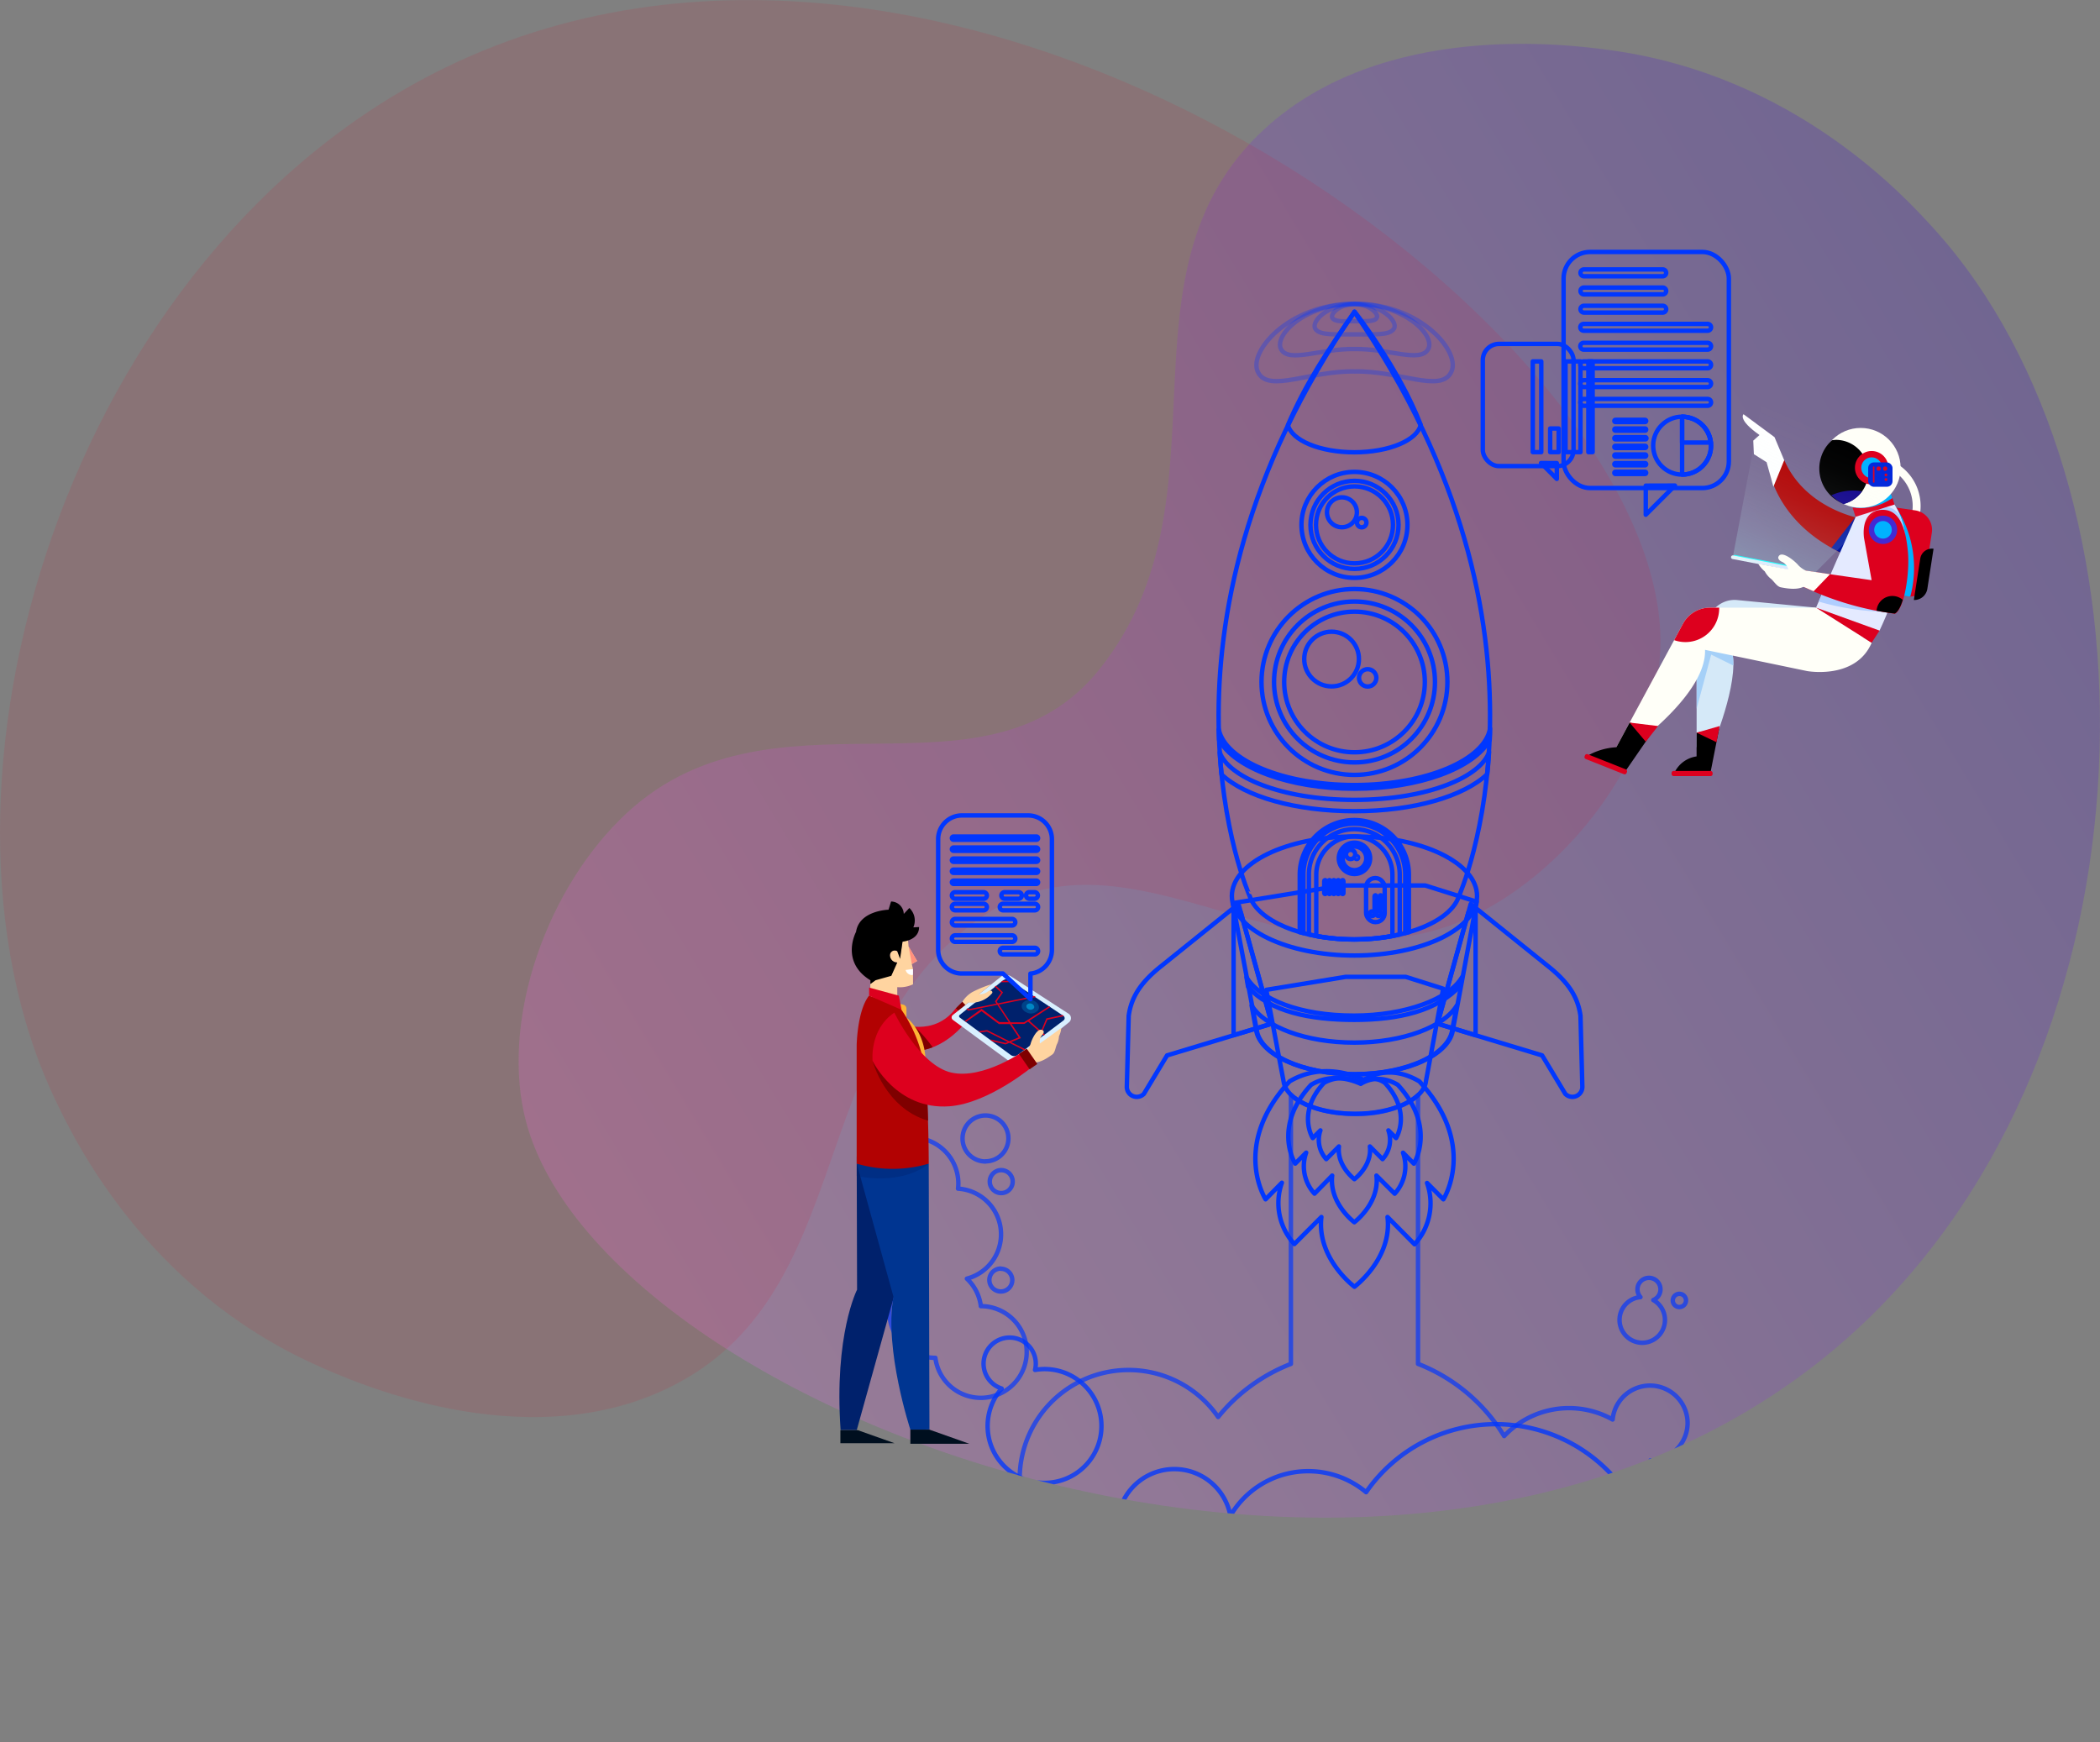<svg xmlns="http://www.w3.org/2000/svg" xmlns:xlink="http://www.w3.org/1999/xlink" viewBox="0 0 474.48 393.71"><rect x="0" y="0" width="474.48" height="393.71" fill="#808080" stroke="none"/><defs><style>.cls-1,.cls-24,.cls-25,.cls-5{fill:none;}.cls-2{isolation:isolate;}.cls-3,.cls-35{opacity:0.2;}.cls-3{fill:url(#Degradado_sin_nombre_488);}.cls-13,.cls-4{fill:#dd001e;}.cls-4{opacity:0.1;}.cls-24,.cls-25,.cls-5{stroke:#0037ff;stroke-linecap:round;stroke-linejoin:round;}.cls-6{opacity:0.3;}.cls-7{fill:#b20202;}.cls-8{fill:#0016a0;}.cls-9{fill:#fff;}.cls-10{fill:#fffff8;}.cls-11{fill:#d5e9f8;}.cls-12{fill:#a5d0f8;}.cls-14{fill:#00b2ff;}.cls-15{fill:#e4eaff;}.cls-16{fill:#b0ceff;}.cls-17{fill:#13068c;}.cls-18{fill:#432ad3;}.cls-19{fill:#0027da;}.cls-20{fill:url(#Degradado_sin_nombre_23);}.cls-21{fill:#28ffff;}.cls-22{fill:url(#Degradado_sin_nombre_186);}.cls-23{clip-path:url(#clip-path);}.cls-24{opacity:0.67;}.cls-25{opacity:0.78;}.cls-26,.cls-32{fill:#00216c;}.cls-27{fill:#003591;}.cls-28{fill:#7f0000;}.cls-29{fill:#feb536;}.cls-30{fill:#ffd4a0;}.cls-31{fill:#ff907d;}.cls-32{opacity:0.33;mix-blend-mode:multiply;}.cls-33{fill:#000f1f;}.cls-34{fill:#d9f0ff;}.cls-35,.cls-36{fill:#00cdff;}.cls-36{opacity:0.5;}</style><linearGradient id="Degradado_sin_nombre_488" x1="104.51" y1="192.4" x2="485.39" y2="192.4" gradientTransform="translate(-48.25 182.41) rotate(-31.03)" gradientUnits="userSpaceOnUse"><stop offset="0" stop-color="#ff70fa"/><stop offset="0.27" stop-color="#cc54f1"/><stop offset="0.89" stop-color="#4e0cdc"/><stop offset="1" stop-color="#3800d8"/></linearGradient><linearGradient id="Degradado_sin_nombre_23" x1="414.73" y1="98.14" x2="385.51" y2="165.62" gradientUnits="userSpaceOnUse"><stop offset="0" stop-color="#e2f3f8" stop-opacity="0"/><stop offset="0.1" stop-color="#def3f8" stop-opacity="0.02"/><stop offset="0.23" stop-color="#d4f4f9" stop-opacity="0.08"/><stop offset="0.36" stop-color="#c3f5f9" stop-opacity="0.17"/><stop offset="0.5" stop-color="#aaf7fa" stop-opacity="0.3"/><stop offset="0.65" stop-color="#8bf9fb" stop-opacity="0.47"/><stop offset="0.8" stop-color="#65fbfd" stop-opacity="0.67"/><stop offset="0.95" stop-color="#39fefe" stop-opacity="0.91"/><stop offset="1" stop-color="#28ffff"/></linearGradient><linearGradient id="Degradado_sin_nombre_186" x1="-370.03" y1="1076.29" x2="-361.44" y2="1084.88" gradientTransform="translate(-592.12 -438.48) rotate(-79.02)" gradientUnits="userSpaceOnUse"><stop offset="0" stop-color="#e2f3f8"/><stop offset="1" stop-color="#d7e4ff"/></linearGradient><clipPath id="clip-path"><path class="cls-1" d="M437.12,51.87c-6.52-7.21-31.64-35-73.62-40.58-8.93-1.19-50.91-6.78-77.74,17.81C250.25,61.64,279.19,112.26,248.6,151c-26.3,33.34-74.86.78-108.43,34.1-17.52,17.39-27.07,46.53-21.32,68.33,18,68,203.81,135.82,300.37,47.27C489.51,236.27,489.64,109.93,437.12,51.87Z"/></clipPath></defs><title>kto-my-takie</title><g class="cls-2"><g id="Слой_2" data-name="Слой 2"><g id="OBJECTS"><path class="cls-3" d="M437.12,51.87c-6.52-7.21-31.64-35-73.62-40.58-8.93-1.19-50.91-6.78-77.74,17.81C250.25,61.64,279.19,112.26,248.6,151c-26.3,33.34-74.86.78-108.43,34.1-17.52,17.39-27.07,46.53-21.32,68.33,18,68,203.81,135.82,300.37,47.27C489.51,236.27,489.64,109.93,437.12,51.87Z"/><path class="cls-4" d="M12.48,248.49c4.18,8.77,20.31,42.58,58.93,59.95,8.21,3.7,46.84,21.07,79.59,5.19,43.34-21,30.1-77.8,70.5-106.2,34.74-24.42,72,20.68,113.65-1.64,21.77-11.65,39.26-36.84,40-59.37C377.39,76.08,218.72-42,100.85,15.16,15.05,56.81-21.23,177.82,12.48,248.49Z"/><path class="cls-5" d="M291.38,244.35c7.11-4.22,14.25-1.54,16.78-.33,2.44-1.52,6.86-3,12.53.33C334,258.73,326.12,271,326.12,271l-3.69-3.69a13.71,13.71,0,0,1-2.82,13.85L313.5,275c1.11,9.4-7.47,15.76-7.47,15.76s-8.57-6.36-7.47-15.76l-6.11,6.11a13.71,13.71,0,0,1-2.82-13.85L285.95,271S278.1,258.73,291.38,244.35Z"/><path class="cls-5" d="M296.23,245.13c4.75-2.82,9.52-1,11.22-.22,1.63-1,4.58-2,8.37.22,8.87,9.61,3.63,17.81,3.63,17.81L317,260.47a9.17,9.17,0,0,1-1.88,9.26L311,265.64c.74,6.28-5,10.54-5,10.54s-5.73-4.25-5-10.54L297,269.72a9.17,9.17,0,0,1-1.88-9.26l-2.47,2.47S287.36,254.74,296.23,245.13Z"/><path class="cls-5" d="M299.16,244.67a8.38,8.38,0,0,1,7.86-.15,5.35,5.35,0,0,1,5.87.15c6.22,6.74,2.54,12.49,2.54,12.49l-1.73-1.73a6.43,6.43,0,0,1-1.32,6.49l-2.86-2.86c.52,4.41-3.5,7.39-3.5,7.39s-4-3-3.5-7.39l-2.86,2.86a6.43,6.43,0,0,1-1.32-6.49l-1.73,1.73S292.94,251.41,299.16,244.67Z"/><path class="cls-5" d="M332.3,204.27l17.41,14c4.27,3.39,6.76,6.66,7.39,11.27l.42,16a2.25,2.25,0,0,1-3.85,1.64l-5.24-8.7-23.64-7.15Z"/><polygon class="cls-5" points="333.4 205.16 333.4 233.91 324.79 231.3 331.76 206.2 333.31 205.08 333.4 205.16"/><path class="cls-5" d="M279.82,204.27l-17.41,14c-4.27,3.39-6.76,6.66-7.39,11.27l-.42,16a2.25,2.25,0,0,0,3.85,1.64l5.24-8.7,23.64-7.15Z"/><polygon class="cls-5" points="278.72 205.16 278.72 233.91 287.33 231.3 280.36 206.2 278.81 205.08 278.72 205.16"/><path class="cls-5" d="M286.1,223.67,304,220.74h13.63l8.45,2.67-3.88,20.8h0c-.38,4.16-7.43,7.48-16.1,7.48s-15.54-3.24-16.08-7.32h0Z"/><path class="cls-5" d="M278.53,204.08l24.63-4H322l11.66,3.68-5.35,28.68h0c-.52,5.74-10.25,10.32-22.2,10.32-11.8,0-21.43-4.46-22.18-10.1h0Z"/><path class="cls-5" d="M281.63,220.8,282,223c4.91,5.62,14,7.45,24,7.45s18.75-2,24-7.78l.36-1.91c-2.86,5-12.86,8.73-24.39,8.73C293.72,229.53,284.51,225.78,281.63,220.8Z"/><path class="cls-5" d="M306,235.59c-11,0-20.21-3.54-23.21-8.4l1,5.44h0c.75,5.64,10.38,10.1,22.18,10.1,12,0,21.68-4.58,22.2-10.32h0l1-5.22C326.23,232.05,317,235.59,306,235.59Z"/><ellipse class="cls-5" cx="306.03" cy="202.46" rx="27.7" ry="13.45"/><path class="cls-5" d="M306,70.5v-.06l0,0,0,0v.06c50.22,72.68,23.63,132,23.63,132h0C327.89,208,318,212.28,306,212.28s-21.86-4.26-23.65-9.83h0S255.8,143.19,306,70.5Z"/><path class="cls-5" d="M306,177.39c16.18,0,29.45-5.64,30.67-12.78q0,1.32-.08,2.61c-3.53,6.32-15.88,11-30.58,11s-27-4.67-30.56-11c0-.79-.06-1.59-.08-2.39C276.88,171.88,290,177.39,306,177.39Z"/><path class="cls-5" d="M306.07,70.44S316.08,83.24,321,96c-.79,3.48-7.15,6.2-15,6.2s-14.12-2.7-15-6.15C295,86.7,300,79.19,306.07,70.44Z"/><path class="cls-5" d="M306,180.74c16.87,0,28.62-5.35,30.44-10.8q-.16,2.6-.41,5c-5.31,5-16.61,8.36-30,8.36S281.34,180,276,175c-.16-1.6-.3-3.26-.41-5C277.49,175.43,289.22,180.74,306,180.74Z"/><path class="cls-5" d="M306,187.36a10.27,10.27,0,0,1,10.26,10.26v13.54a47.41,47.41,0,0,1-20.52,0V197.62A10.27,10.27,0,0,1,306,187.36Z"/><path class="cls-5" d="M306,185.3a12.34,12.34,0,0,1,12.33,12.32v13l-.83.22V197.62a11.5,11.5,0,0,0-23,0v13.23l-.83-.22v-13A12.34,12.34,0,0,1,306,185.3Z"/><path class="cls-5" d="M306,189a8.63,8.63,0,0,1,8.61,8.61V211.5a48.05,48.05,0,0,1-17.21,0V197.62A8.63,8.63,0,0,1,306,189Z"/><rect class="cls-5" x="299.2" y="198.87" width="0.38" height="3.15" rx="0.18" ry="0.18"/><rect class="cls-5" x="300.19" y="198.87" width="0.38" height="3.15" rx="0.18" ry="0.18"/><rect class="cls-5" x="301.18" y="198.87" width="0.38" height="3.15" rx="0.18" ry="0.18"/><rect class="cls-5" x="302.17" y="198.87" width="0.38" height="3.15" rx="0.18" ry="0.18"/><rect class="cls-5" x="303.16" y="198.87" width="0.38" height="3.15" rx="0.18" ry="0.18"/><rect class="cls-5" x="308.66" y="198.42" width="4.2" height="9.94" rx="2.04" ry="2.04" transform="translate(621.52 406.78) rotate(180)"/><rect class="cls-5" x="311.74" y="202.3" width="0.38" height="3.15" rx="0.18" ry="0.18"/><rect class="cls-5" x="310.57" y="202.3" width="0.38" height="3.15" rx="0.18" ry="0.18"/><circle class="cls-5" cx="306.03" cy="154.1" r="21"/><circle class="cls-5" cx="306.04" cy="154.1" r="18.18"/><circle class="cls-5" cx="306.04" cy="154.1" r="15.89"/><circle class="cls-5" cx="300.86" cy="148.92" r="6.18"/><circle class="cls-5" cx="309.02" cy="153.17" r="1.96"/><circle class="cls-5" cx="306.03" cy="118.6" r="11.97"/><circle class="cls-5" cx="306.04" cy="118.6" r="9.95"/><circle class="cls-5" cx="306.04" cy="118.6" r="8.7"/><circle class="cls-5" cx="303.2" cy="115.76" r="3.38"/><circle class="cls-5" cx="307.67" cy="118.09" r="1.07"/><circle class="cls-5" cx="306.03" cy="193.95" r="3.54"/><circle class="cls-5" cx="306.03" cy="193.95" r="3.07"/><circle class="cls-5" cx="306.03" cy="193.95" r="2.68"/><circle class="cls-5" cx="305.16" cy="193.07" r="1.04"/><circle class="cls-5" cx="306.54" cy="193.79" r="0.33"/><circle class="cls-5" cx="311.5" cy="206.46" r="0.54"/><circle class="cls-5" cx="310.03" cy="206.46" r="0.54"/><g class="cls-6"><path class="cls-5" d="M327.82,84.21c-2.41,4.58-11.82-.49-21.76-.27-9.94-.22-19.35,4.85-21.76.27-2.55-4.37,6.67-15.57,21.76-15.59S330.37,79.83,327.82,84.21Z"/></g><g class="cls-6"><path class="cls-5" d="M322.62,79c-1.83,3-9-.27-16.56-.13-7.56-.15-14.73,3.16-16.56.13s5.08-10.33,16.56-10.34S324.56,76.05,322.62,79Z"/></g><g class="cls-6"><path class="cls-5" d="M314.94,74.28c-1,1.63-4.82,1.2-8.88,1.28-4.06-.08-7.9.35-8.88-1.28s2.72-5.54,8.88-5.55S316,72.73,314.94,74.28Z"/></g><g class="cls-6"><path class="cls-5" d="M311.05,71.86c-.55.92-2.71.68-5,.72s-4.44.19-5-.72,1.53-3.12,5-3.12S311.64,71,311.05,71.86Z"/></g><path class="cls-7" d="M420,117.07s-12.13-2.23-16.84-13.07l-3.31,2.62s2.1,13.27,19.55,19.73A11.41,11.41,0,0,0,420,117.07Z"/><polygon class="cls-8" points="419.25 116.78 413.79 123.8 416.11 125 419.25 116.78"/><path class="cls-9" d="M403.13,104l-2.19-5.22-7-5.18s-1.41,1.19,3.61,4.7l-1.41,1.26.14,3.07,2.87,1.81,1.54,5.55Z"/><path class="cls-10" d="M426.86,105.89a9.36,9.36,0,0,1,4.39,12.46c-.47,1,1.07,2,1.55.9a11.17,11.17,0,0,0-5-14.91c-1-.53-1.93,1-.91,1.55Z"/><path class="cls-11" d="M383.34,146.71v22.13h3.48s6.17-14.48,4.56-21.51S387.5,143,387.5,143Z"/><path class="cls-12" d="M387.5,143l-4.15,3.7v13.4l3.28-12.19,5,2.47a12.78,12.78,0,0,0-.26-3.06C389.78,140.29,387.5,143,387.5,143Z"/><path class="cls-11" d="M410.34,137.31l-17.84-1.72a6.16,6.16,0,0,0-6.48,4.32l-.8,2.58,4.69,2.6"/><path class="cls-13" d="M436.48,120.4l-1.83,11.85a3,3,0,0,1-3.39,2.51l-5.44-.78.86-19.53,6,.87A4.45,4.45,0,0,1,436.48,120.4Z"/><path class="cls-14" d="M431.63,134.77a25.16,25.16,0,0,0-3.18-20.08h0l-1.87,1.79L425.81,134l5.44.78A3,3,0,0,0,431.63,134.77Z"/><path d="M436.87,124a2.66,2.66,0,0,0-3,2.22l-1.45,9.36a3,3,0,0,0,3.05-2.52l1.4-9.06Z"/><path class="cls-15" d="M424.67,142.49s4.67-9.79,5.54-16.06-.44-10.35-3.35-14.14l-6,.87-10.54,24.14,8.06,7.93Z"/><path class="cls-16" d="M424.67,114.91C420.34,116.78,422,122,422,122l2.87,9.19-12.11.49-1.85,4.25a57.11,57.11,0,0,0,15.59,2.31,55.42,55.42,0,0,0,3.68-11.81,18.64,18.64,0,0,0-1-10.08C428.07,114.86,426.57,114.1,424.67,114.91Z"/><polygon class="cls-13" points="428.06 114 419.25 116.78 418 112.96 426.81 110.18 428.06 114"/><path class="cls-14" d="M427.57,112.53l-.77-2.35L418,113l.53,1.63a12.45,12.45,0,0,0,9-2.06Z"/><circle class="cls-10" cx="420.41" cy="105.72" r="9.02"/><path d="M414.75,99.4a7.26,7.26,0,0,0-.83.08,8.55,8.55,0,0,0,2.64,14.37,7.34,7.34,0,0,0-1.81-14.46Z"/><path class="cls-17" d="M413.79,111.91a10.2,10.2,0,0,0,2.74,2,7.48,7.48,0,0,0,4.2-2.9A12,12,0,0,0,413.79,111.91Z"/><path class="cls-10" d="M422.89,145.24l-12.55-7.93h-24a6.91,6.91,0,0,0-6.08,3.63l-15.06,27.9h3.46s16.93-11.95,16.58-22l23.08,4.8S419.29,153.65,422.89,145.24Z"/><path d="M368.2,163.28l5.67,1.36-6.51,9.45-8.94-3.16a14.72,14.72,0,0,1,6.78-2.08Z"/><polygon class="cls-13" points="374.63 164.06 368.2 163.28 371.84 167.59 374.63 164.06"/><rect class="cls-13" x="357.72" y="172.09" width="10.21" height="1.17" rx="0.45" ry="0.45" transform="translate(89.34 -121.72) rotate(21.66)"/><path class="cls-13" d="M380.26,140.94l-2,3.71a7.63,7.63,0,0,0,10.18-7.28s0,0,0-.06h-2.08A6.91,6.91,0,0,0,380.26,140.94Z"/><path d="M383.34,165.56l5.09-.94-2,10.17h-8.19a6.56,6.56,0,0,1,5.09-3.87Z"/><polygon class="cls-13" points="388.54 164.06 383.34 165.56 387.83 167.71 388.54 164.06"/><rect class="cls-13" x="377.68" y="174.2" width="9.27" height="1.17" rx="0.45" ry="0.45"/><polygon class="cls-13" points="410.34 137.31 422.88 145.24 424.67 142.49 410.34 137.31"/><path class="cls-13" d="M421.17,121.62s-1-5.92,3.68-6.39,5.8,4.93,6.23,9.45-.73,12.83-2.92,14a68,68,0,0,1-21.43-6.44l.87-3.33,15.28,2.19Z"/><circle class="cls-18" cx="425.45" cy="119.72" r="3.2"/><circle class="cls-14" cx="425.45" cy="119.72" r="1.99"/><path d="M427.6,134.67A3.57,3.57,0,0,0,424,138c2.56.5,4.12.64,4.12.64.72-.38,1.33-1.55,1.8-3.09A3.55,3.55,0,0,0,427.6,134.67Z"/><circle class="cls-13" cx="422.89" cy="105.69" r="3.78"/><circle class="cls-14" cx="422.89" cy="105.69" r="2.35"/><rect class="cls-19" x="422.1" y="104.49" width="5.5" height="5.5" rx="1.26" ry="1.26"/><circle class="cls-13" cx="426.12" cy="107.31" r="0.32"/><circle class="cls-13" cx="426.12" cy="108.36" r="0.32"/><rect class="cls-13" x="423.18" y="105.4" width="0.34" height="3.67" rx="0.13" ry="0.13"/><circle class="cls-13" cx="424.46" cy="105.89" r="0.49"/><circle class="cls-13" cx="425.94" cy="105.89" r="0.49"/><polyline class="cls-20" points="391.44 126.31 402.73 66.35 439.96 99.4 410.23 129.29"/><path class="cls-21" d="M405,128.33h0a.41.41,0,0,1-.48.32l-12.63-2.45a.41.41,0,0,1-.32-.48h0a.41.41,0,0,1,.48-.32l12.63,2.45A.41.41,0,0,1,405,128.33Z"/><path class="cls-22" d="M404.55,128.44h0a.41.41,0,0,1-.48.32l-12.63-2.45a.41.41,0,0,1-.32-.48h0a.41.41,0,0,1,.48-.32L404.23,128A.41.41,0,0,1,404.55,128.44Z"/><path class="cls-10" d="M408,128.93a5.68,5.68,0,0,1-1.7-1.23c-.62-.79-3.86-3.57-4.5-1.83-.1.26.12.77.81,1.07a2.67,2.67,0,0,1,1.46,1.73l-6.8-1.27a6.46,6.46,0,0,0,1.47,1.71,5.39,5.39,0,0,0,1.29,1.6c.69.48,1.39,1.82,2.33,2s3.6.73,5.22-.17A4.07,4.07,0,0,0,408,128.93Z"/><polyline class="cls-10" points="407.98 128.93 413.49 129.75 409.77 133.61 406.06 131.99"/><rect class="cls-5" x="353.28" y="56.93" width="37.34" height="53.35" rx="6" ry="6"/><polygon class="cls-5" points="371.85 109.74 371.85 116.31 378.45 109.72 371.85 109.74"/><path class="cls-5" d="M371.7,95.37H365a.25.25,0,0,1-.25-.25h0a.25.25,0,0,1,.25-.25h6.69a.25.25,0,0,1,.25.25h0A.25.25,0,0,1,371.7,95.37Z"/><path class="cls-5" d="M371.7,97.32H365a.25.25,0,0,1-.25-.25h0a.25.25,0,0,1,.25-.25h6.69a.25.25,0,0,1,.25.25h0A.25.25,0,0,1,371.7,97.32Z"/><path class="cls-5" d="M371.7,99.28H365a.25.25,0,0,1-.25-.25h0a.25.25,0,0,1,.25-.25h6.69A.25.25,0,0,1,372,99h0A.25.25,0,0,1,371.7,99.28Z"/><path class="cls-5" d="M371.7,101.23H365a.25.25,0,0,1-.25-.25h0a.25.25,0,0,1,.25-.25h6.69a.25.25,0,0,1,.25.25h0A.25.25,0,0,1,371.7,101.23Z"/><path class="cls-5" d="M371.7,103.19H365a.25.25,0,0,1-.25-.25h0a.25.25,0,0,1,.25-.25h6.69a.25.25,0,0,1,.25.25h0A.25.25,0,0,1,371.7,103.19Z"/><path class="cls-5" d="M371.7,105.14H365a.25.25,0,0,1-.25-.25h0a.25.25,0,0,1,.25-.25h6.69a.25.25,0,0,1,.25.25h0A.25.25,0,0,1,371.7,105.14Z"/><path class="cls-5" d="M371.7,107.1H365a.25.25,0,0,1-.25-.25h0a.25.25,0,0,1,.25-.25h6.69a.25.25,0,0,1,.25.25h0A.25.25,0,0,1,371.7,107.1Z"/><path class="cls-5" d="M375.69,62.42H357.87a.77.77,0,0,1-.77-.77h0a.77.77,0,0,1,.77-.77h17.82a.77.77,0,0,1,.77.77h0A.77.77,0,0,1,375.69,62.42Z"/><path class="cls-5" d="M375.69,66.52H357.87a.77.77,0,0,1-.77-.77h0a.77.77,0,0,1,.77-.77h17.82a.77.77,0,0,1,.77.77h0A.77.77,0,0,1,375.69,66.52Z"/><path class="cls-5" d="M375.69,70.63H357.87a.77.77,0,0,1-.77-.77h0a.77.77,0,0,1,.77-.77h17.82a.77.77,0,0,1,.77.77h0A.77.77,0,0,1,375.69,70.63Z"/><path class="cls-5" d="M385.83,74.73h-28a.77.77,0,0,1-.77-.77h0a.77.77,0,0,1,.77-.77h28a.77.77,0,0,1,.77.77h0A.77.77,0,0,1,385.83,74.73Z"/><path class="cls-5" d="M385.83,79h-28a.77.77,0,0,1-.77-.77h0a.77.77,0,0,1,.77-.77h28a.77.77,0,0,1,.77.77h0A.77.77,0,0,1,385.83,79Z"/><path class="cls-5" d="M385.83,83.21h-28a.77.77,0,0,1-.77-.77h0a.77.77,0,0,1,.77-.77h28a.77.77,0,0,1,.77.77h0A.77.77,0,0,1,385.83,83.21Z"/><path class="cls-5" d="M385.83,87.45h-28a.77.77,0,0,1-.77-.77h0a.77.77,0,0,1,.77-.77h28a.77.77,0,0,1,.77.77h0A.77.77,0,0,1,385.83,87.45Z"/><path class="cls-5" d="M385.83,91.69h-28a.77.77,0,0,1-.77-.77h0a.77.77,0,0,1,.77-.77h28a.77.77,0,0,1,.77.77h0A.77.77,0,0,1,385.83,91.69Z"/><rect class="cls-5" x="335.03" y="77.71" width="20.5" height="27.61" rx="3.66" ry="3.66"/><polygon class="cls-5" points="351.75 104.65 351.75 108.21 348.18 104.63 351.75 104.65"/><rect class="cls-5" x="346.32" y="81.67" width="1.92" height="20.49"/><rect class="cls-5" x="358.88" y="81.67" width="0.96" height="20.49"/><rect class="cls-5" x="353.72" y="81.67" width="3.38" height="20.49"/><rect class="cls-5" x="350.25" y="96.83" width="1.92" height="5.33"/><circle class="cls-5" cx="380.06" cy="100.7" r="6.54"/><path class="cls-5" d="M386.6,100.7a6.54,6.54,0,0,0-6.54-6.54v13.08A6.54,6.54,0,0,0,386.6,100.7Z"/><path class="cls-5" d="M386.53,100a6.52,6.52,0,0,0-6.47-5.81V100Z"/><g class="cls-23"><path class="cls-24" d="M223.63,267a2.59,2.59,0,1,0,2.59-2.59A2.59,2.59,0,0,0,223.63,267Zm155.82,28.34a1.49,1.49,0,1,0-1.49-1.49A1.49,1.49,0,0,0,379.45,295.35ZM371,303.42a5.16,5.16,0,0,0,2.55-9.66,2.6,2.6,0,1,0-2.9-.66,5.17,5.17,0,0,0,.35,10.32Zm-148.34-41a5.18,5.18,0,1,0-5.18-5.18A5.18,5.18,0,0,0,222.69,262.45Zm3.47,24.23a2.59,2.59,0,1,0,2.59,2.59A2.59,2.59,0,0,0,226.16,286.69ZM381.3,321.56a8.49,8.49,0,0,0-16.94-.8,20.15,20.15,0,0,0-24.51,3.74,39.71,39.71,0,0,0-19.46-16.32V247.48s-4.43,4.46-14.6,4.22-14.12-4.22-14.12-4.22v60.71a39.66,39.66,0,0,0-16.44,12,24.6,24.6,0,1,0-7.46,35,39.58,39.58,0,0,0,76.37.5A20.18,20.18,0,0,0,372.89,330,8.49,8.49,0,0,0,381.3,321.56ZM221.62,295.13h0a10.32,10.32,0,0,0-3.16-6.2,10.35,10.35,0,0,0-2-20.34,10.47,10.47,0,0,0,.07-1.15,10.36,10.36,0,1,0-11,10.33,10.47,10.47,0,0,0-.07,1.15,10.32,10.32,0,0,0,3.26,7.53,10.35,10.35,0,0,0,2.62,20.37h0a10.36,10.36,0,1,0,10.27-11.68Z"/><path class="cls-25" d="M236,309.36a12.9,12.9,0,0,0-2.14.19,5.9,5.9,0,1,0-7.54,4.21,12.86,12.86,0,1,0,9.68-4.4Zm102,12.45a35.65,35.65,0,0,0-29.34,15.37A20.39,20.39,0,0,0,278,342.5a12.88,12.88,0,1,0-2.83,10.66A20.39,20.39,0,0,0,304.92,371,35.7,35.7,0,1,0,338,321.81Z"/></g><path class="cls-26" d="M193.57,262.94l.08,28.48s-5.23,10.16-3.72,31.71l3.65,0L203.09,289V274.61l-4-9.21Z"/><path class="cls-27" d="M209.84,262.94,210,323l-4.29.1s-6-18.19-3.84-30.09l-8.29-30.09Z"/><path class="cls-13" d="M218.58,230.47s-4.94,7.14-12.42,7l-3.07-6.23s7.86,3.26,12.87-3.41Z"/><path class="cls-28" d="M205.82,236.78a8.33,8.33,0,0,0,1.8.63,12.43,12.43,0,0,0,3.11-.77,34.92,34.92,0,0,0-4-4.62l-1.59,3.42Z"/><rect class="cls-28" x="216.96" y="226.54" width="2.12" height="3.72" transform="translate(533.68 235.75) rotate(135)"/><path class="cls-29" d="M202.16,226.62l1.9.39a.94.94,0,0,1,.75.92v2.26Z"/><polygon class="cls-9" points="206.29 218.95 206.29 220.32 204.86 220.48 204.22 218.98 206.29 218.95"/><path class="cls-30" d="M202.73,225.36v-2.3a6.94,6.94,0,0,0,3.56-.64v-2.1a1.52,1.52,0,0,1-1.67-1.14l1.67-.23-.28-1.1,1.2-.69-1.92-3.27-.17-1.93-1.21.83-.55,3.52-.64-1.38s-1.14-.62-1.56.5a1.5,1.5,0,0,0,1.56,2l-1.88,2.72-4.2,1.3v3.88Z"/><path d="M202.73,214.93l.64,1.75.55-3.9s3.74-.28,3.74-3.3l-1.3.07a3.86,3.86,0,0,0-.9-4.38l-1.26,1.34a2.89,2.89,0,0,0-2.87-2.8l-.57,1.85s-6.61.16-7.34,5h0s-3.64,6.73,3.23,10.94v.86l1.18-.86,3.56-1,1.34-3a1.65,1.65,0,0,1-1.62-1.39A1.09,1.09,0,0,1,202.73,214.93Z"/><polygon class="cls-31" points="205.3 213.88 206.02 217.84 207.22 217.15 205.3 213.88"/><path class="cls-32" d="M209.84,262.94s-5.25,4.94-16.28,2.79v-4.42l10.4-.4Z"/><path class="cls-29" d="M204.81,229.94s6.45,4.56,3.6,15.63a47.89,47.89,0,0,1-3.1-13.29"/><path class="cls-7" d="M209.84,262.94a28.69,28.69,0,0,1-16.28,0V236.19s.12-7.87,2.8-11.21l6.72,2.36a31.83,31.83,0,0,1,5.76,13.56C209.85,248.37,209.84,262.94,209.84,262.94Z"/><path class="cls-28" d="M197.16,239.73s2.74,10.61,12.52,13.51l-.15-5.27-5.3-6.52-2.52-2"/><polygon class="cls-13" points="196.37 224.98 196.37 223.16 203.09 224.98 203.69 228.18 196.37 224.98"/><polygon class="cls-33" points="205.69 323.04 205.69 326.24 219.01 326.24 209.98 323.04 205.69 323.04"/><polygon class="cls-33" points="189.88 323.17 189.88 326.11 202.1 326.11 193.82 323.17 189.88 323.17"/><path class="cls-34" d="M230.35,240l11.18-9a1.2,1.2,0,0,0-.1-1.94l-13-8.43a2,2,0,0,0-2.32.11l-10.82,8.61a.69.69,0,0,0,0,1.1l13.12,9.64A1.54,1.54,0,0,0,230.35,240Z"/><path class="cls-26" d="M230,238.33l10.33-7.78a.63.63,0,0,0-.05-1l-12.14-8.06a1.32,1.32,0,0,0-1.54.07l-9.76,7.77a.37.37,0,0,0,0,.59l11.53,8.47A1.33,1.33,0,0,0,230,238.33Z"/><path class="cls-13" d="M240.38,229.61s0-.06-.08-.08l-.26-.17-3.53.74-.08,0L235.22,233l-2.64-2.35,4.72-3.08-.29-.19L231.37,231l-3.05,0-2.65-4,8.39-1.7-.38-.25-8.2,1.67-.28-.41,1.43-2.07-1.61-1.5-.25.2,1.44,1.34-1.4,2,.32.49-6.28,1.27-.24-.22-.25.2.34.31.06.05,6.57-1.33,2.6,3.9-2.16,0-4-3L218,230.7l.27.2,3.5-2.4,3.92,2.9,2.47,0,2,3-2.12.87-5-2.51,0,0-1.9.27.37.27,1.48-.21,4.68,2.36-.5.21-3.56-.82.66.48,2.88.67h.05l.86-.35,3.32,1.68.29-.22-3.22-1.62,2.23-.91-2.13-3.2,2.89,0h0l.83-.54,2.79,2.48-.79,1.85.52-.39.53-1.24.51.45.26-.2-.64-.57,1.2-2.79Z"/><polygon class="cls-13" points="228.38 221.61 226.52 221.62 226.11 221.95 228.86 221.92 228.38 221.61"/><path class="cls-35" d="M234.55,228.28a2.14,2.14,0,0,1-2.61.49c-1-.45-1.37-1.39-.89-2.1a2.14,2.14,0,0,1,2.61-.49C234.62,226.62,235,227.57,234.55,228.28Z"/><path class="cls-36" d="M233.59,227.84a1,1,0,0,1-1.19.22c-.44-.2-.62-.63-.41-1a1,1,0,0,1,1.19-.22C233.62,227.09,233.8,227.51,233.59,227.84Z"/><path class="cls-13" d="M197.16,239.73s-.79-7.07,4.91-10.91c0,0,5.73,12,12.95,13.56s16.31-4.91,16.31-4.91l2.3,3.27s-10.13,8.58-19.12,9.24C202.48,250.87,197.16,239.73,197.16,239.73Z"/><path class="cls-30" d="M232,237.41a4.89,4.89,0,0,0,.87-1.58c.19-.85,1.62-4,2.84-2.93.18.16.18.49-.25,1a2.3,2.3,0,0,0-.5,1.88l4.83-3.49a5.56,5.56,0,0,1-.52,1.87,4.65,4.65,0,0,1-.42,1.72c-.36.62-.42,1.93-1.09,2.4s-2.54,1.89-4.13,1.79A3.5,3.5,0,0,1,232,237.41Z"/><rect class="cls-28" x="231.25" y="237.17" width="2.12" height="4.21" transform="translate(559.48 303.93) rotate(145.33)"/><path class="cls-30" d="M217.45,226.34a6.71,6.71,0,0,1,2.22-2.16A27,27,0,0,1,224,222.4l-2.82,2.25a2.92,2.92,0,0,0,2-.59c.76-.54,1.17,0,1,.34a6,6,0,0,1-5.37,2.12l-.69.55Z"/><path class="cls-5" d="M232.33,184.26h-15a5.36,5.36,0,0,0-5.36,5.36v25a5.36,5.36,0,0,0,5.36,5.36h9.27l6.22,5.78V220a5.36,5.36,0,0,0,4.85-5.34v-25A5.36,5.36,0,0,0,232.33,184.26Z"/><path class="cls-5" d="M234.18,189.76H215.44a.38.38,0,0,1-.37-.37h0a.38.38,0,0,1,.37-.37h18.74a.38.38,0,0,1,.37.37h0A.38.38,0,0,1,234.18,189.76Z"/><path class="cls-5" d="M234.18,192.25H215.44a.38.38,0,0,1-.37-.37h0a.38.38,0,0,1,.37-.37h18.74a.38.38,0,0,1,.37.37h0A.38.38,0,0,1,234.18,192.25Z"/><path class="cls-5" d="M234.18,194.74H215.44a.38.38,0,0,1-.37-.37h0a.38.38,0,0,1,.37-.37h18.74a.38.38,0,0,1,.37.37h0A.38.38,0,0,1,234.18,194.74Z"/><path class="cls-5" d="M234.18,197.24H215.44a.38.38,0,0,1-.37-.37h0a.38.38,0,0,1,.37-.37h18.74a.38.38,0,0,1,.37.37h0A.38.38,0,0,1,234.18,197.24Z"/><path class="cls-5" d="M234.18,199.73H215.44a.38.38,0,0,1-.37-.37h0a.38.38,0,0,1,.37-.37h18.74a.38.38,0,0,1,.37.37h0A.38.38,0,0,1,234.18,199.73Z"/><path class="cls-5" d="M222.24,203.08h-6.43a.74.74,0,0,1-.74-.74h0a.74.74,0,0,1,.74-.74h6.43a.74.74,0,0,1,.74.74h0A.74.74,0,0,1,222.24,203.08Z"/><path class="cls-5" d="M222.24,205.7h-6.43a.75.75,0,0,1-.74-.74h0a.74.74,0,0,1,.74-.74h6.43a.74.74,0,0,1,.74.74h0A.75.75,0,0,1,222.24,205.7Z"/><path class="cls-5" d="M228.66,209.13H215.81a.74.74,0,0,1-.74-.74h0a.74.74,0,0,1,.74-.74h12.85a.74.74,0,0,1,.74.74h0A.74.74,0,0,1,228.66,209.13Z"/><path class="cls-5" d="M228.66,212.83H215.81a.74.74,0,0,1-.74-.74h0a.74.74,0,0,1,.74-.74h12.85a.74.74,0,0,1,.74.74h0A.74.74,0,0,1,228.66,212.83Z"/><path class="cls-5" d="M233.81,205.7h-7.18a.75.75,0,0,1-.74-.74h0a.74.74,0,0,1,.74-.74h7.18a.74.74,0,0,1,.74.74h0A.75.75,0,0,1,233.81,205.7Z"/><path class="cls-5" d="M233.81,215.65h-7.18a.75.75,0,0,1-.74-.74h0a.74.74,0,0,1,.74-.74h7.18a.74.74,0,0,1,.74.74h0A.74.74,0,0,1,233.81,215.65Z"/><path class="cls-5" d="M230.09,203.08H227a.75.75,0,0,1-.74-.74h0a.74.74,0,0,1,.74-.74h3.13a.74.74,0,0,1,.74.74h0A.74.74,0,0,1,230.09,203.08Z"/><path class="cls-5" d="M233.76,203.08h-1.19a.74.74,0,0,1-.74-.74h0a.74.74,0,0,1,.74-.74h1.19a.75.75,0,0,1,.74.74h0A.75.75,0,0,1,233.76,203.08Z"/></g></g></g></svg>